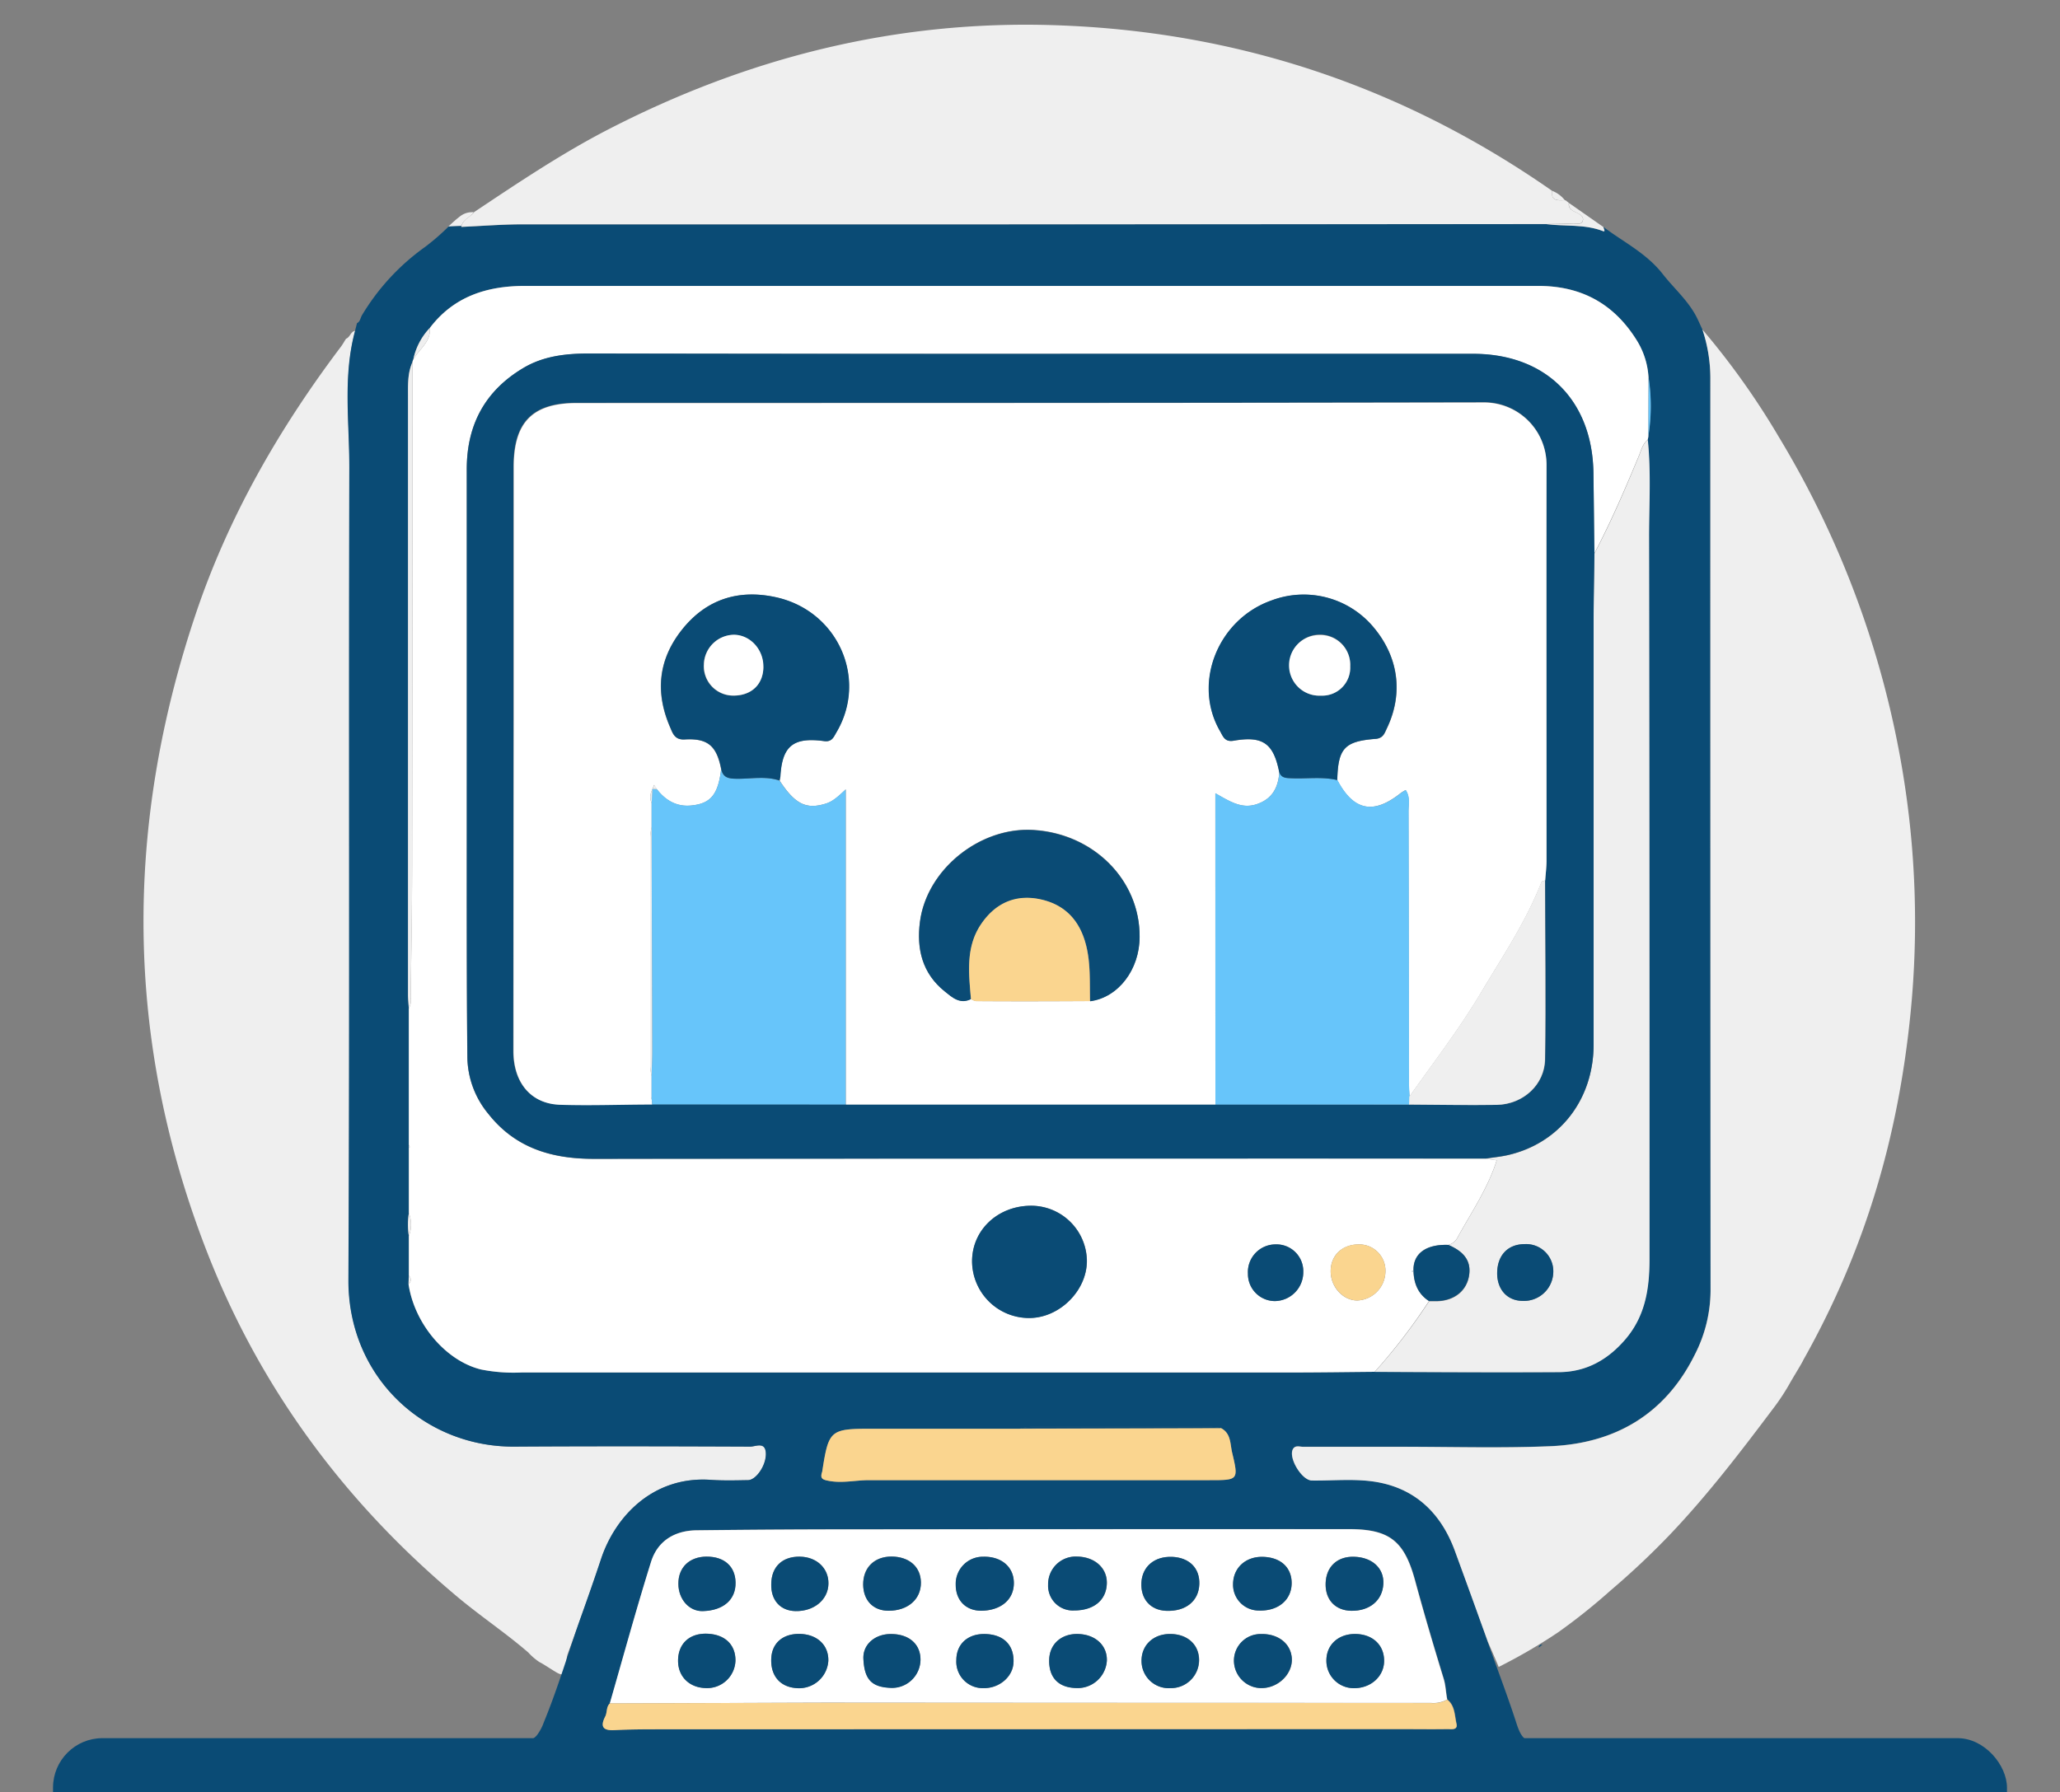 <svg id="圖層_1" data-name="圖層 1" xmlns="http://www.w3.org/2000/svg" xmlns:xlink="http://www.w3.org/1999/xlink" viewBox="0 0 500 435"><rect x="0" y="0" width="500" height="435" fill="#808080" stroke="none"/><defs><style>.cls-1{fill:none;}.cls-2{clip-path:url(#clip-path);}.cls-3{fill:#efefef;}.cls-4{fill:#0a4b75;}.cls-5{fill:#67c5fa;}.cls-6{fill:#fff;}.cls-7{fill:#fad58f;}</style><clipPath id="clip-path"><rect class="cls-1" width="500" height="435"/></clipPath></defs><g class="cls-2"><path class="cls-3" d="M84,82.22c1-.37,1.11-1.78,2.24-1.92-3,11-1.37,22.25-1.4,33.37-.18,65.68.11,131.36-.22,197-.11,23.64,18.46,40.62,40.23,40.49,19.09-.12,38.19-.08,57.28,0,1.28,0,3.55-1.23,3.79,1.37.27,2.94-2.29,6.74-4.31,6.77-3,.05-6,.14-9-.07-14.07-1-23.27,8.93-26.67,19.19-2.57,7.74-5.34,15.41-8.14,23.06-.77,2.1.35,6-2.32,4.71-.92-.45-3.65-2.32-4.52-2.71a14.3,14.3,0,0,1-2.73-2.34c-1.87-1.62-3.81-3.15-5.77-4.66-3.92-3-7.94-5.9-11.72-9.09-27.38-23-48-51-60.84-84.39-19.62-51-19.72-102.36-2.4-153.94,7.95-23.66,20.24-45,35.22-64.86C83.18,83.61,83.54,82.9,84,82.22Z"/><rect class="cls-4" x="12.87" y="421.93" width="474.26" height="29.24" rx="12"/><path class="cls-3" d="M115,51.52a4.78,4.78,0,0,0-3.42,1.06c-1,.76-1.86,1.58-2.76,2.41l3.15-.12C112.48,53.19,114.18,52.71,115,51.52Z"/><path class="cls-4" d="M475.78,424.84c-.29.1-.59.21-.89.3-5.12,1.52-10.48,1.08-15.73.86-13.68-.56-27.34.63-41,.37-6.33-.12-12.42-.67-18.74-.09-5.1.46-10.17.79-15.22-.34-3.28-.74-6.3-3.21-9.65-3.05a7.13,7.13,0,0,1-4-.5c-1.29-.76-1.87-2.29-2.36-3.7-2.41-7.53-5.32-14.89-7.86-22.35-2.27-6.65-4.78-13.22-7.19-19.82-3.38-9.26-9.73-15.38-19.58-16.88-4.95-.75-10.1-.21-15.16-.28-2.4,0-5.7-5.41-4.63-7.56.55-1.08,1.64-.62,2.47-.62,8.05,0,16.1,0,24.15,0,12,0,23.94.36,35.88-.14,15.76-.66,27.9-7.79,35.05-22.18a34.34,34.34,0,0,0,3.85-15.46q-.06-110.92-.05-221.85A37.35,37.35,0,0,0,413.21,80c-.64-1.35-1.2-2.74-1.95-4-2.08-3.53-5.19-6.29-7.64-9.42-4-5.14-9.54-7.79-14.43-11.48,0,.35.59,1.22-.07,1-4.5-1.73-9.25-1.08-13.86-1.69l-138,.06q-55.21,0-110.43,0c-4.9,0-9.8.4-14.87.62a2.09,2.09,0,0,1,.08-.23l-3.15.12a54.69,54.69,0,0,1-5.77,5A55.13,55.13,0,0,0,87.87,76.5c-.39.64-.45,1.61-1.22,1.94l-.47,1.86h0c-3,11-1.37,22.25-1.4,33.37-.18,65.68.11,131.36-.22,197-.11,23.64,18.46,40.62,40.23,40.49,19.09-.12,38.19-.08,57.28,0,1.28,0,3.55-1.23,3.79,1.37.27,2.94-2.29,6.74-4.31,6.77-3,.05-6,.14-9-.07-14.07-1-23.27,8.93-26.67,19.19-1.52,4.57-3.11,9.12-4.73,13.66-3.12,8.7-5.64,17.49-9.18,26.07a11.46,11.46,0,0,1-1.66,3.08c-1.33,1.57-3.29,1.63-5.21,1.63q-36.75,0-73.49,0a18.21,18.21,0,0,0-6.45.84c-2.2.82-4.11,2.62-3.68,5.14a4.14,4.14,0,0,0,4.81,3.78c4.47-.3,9,.11,13.45-.14,3.44-.19,5.06.64,4.81,4.51-.17,2.66.68,5.16,4.39,5.25,32,.74,64-.62,96,1,29.25,1.5,58.65.65,88,.23s58.45.81,87.72-1c24.52-1.5,49.21-.31,73.82-.31q22.08,0,44.16,0c4.74,0,6.73-2.77,5.27-7.27-.6-1.84.28-2.33,1.8-2.36,2.3,0,4.61-.18,6.9,0,3,.24,4.43-1.44,4.49-4A4.92,4.92,0,0,0,475.78,424.84ZM126.66,333.15a40.5,40.5,0,0,1-9.94-.73c-8.63-2.14-16.15-11.18-17.56-20.72,0-.68,0-1.37.08-2.05,0-3.21,0-6.42,0-9.62a17.58,17.58,0,0,1,0-5.56V278.65c0-.25,0-.51,0-.76V244.81c-.07-1.14-.2-2.28-.2-3.43q0-72.34,0-144.7c0-3-.2-6,1.07-8.79a1.47,1.47,0,0,1,.2-.6,15.73,15.73,0,0,1,4-7.67c5.8-7.65,13.86-10.21,23-10.21q35.55,0,71.1,0,87.51,0,175,0c10.6,0,18.52,4.49,24,13.44a19.06,19.06,0,0,1,2.71,8.81,46,46,0,0,1-.06,14.25c0,.28-.11.57-.16.86.81,7.9.3,15.83.31,23.75q.12,87.57.1,175.16c0,7.07-1,13.68-5.77,19.32-4.25,5-9.5,8-16.09,8.06-14.94.09-29.88,0-44.82-.06-6.78.06-13.56.16-20.34.16Q220,333.17,126.66,333.15Zm167,26.15-82.74,0c-3.24,0-6.45.8-9.75.17-1.47-.28-2.13-.53-1.64-2.07a1.87,1.87,0,0,0,.08-.34c1.53-9.86,1.92-10.22,11.73-10.24,12.05,0,24.11,0,36.16,0a15.47,15.47,0,0,1,2.68-.45q21.9,0,43.8,0a16.11,16.11,0,0,1,2.37.34c2.47,1.24,2.23,3.84,2.72,5.92C300.66,359.31,300.56,359.3,293.64,359.3Zm57.68,60.43c-3.91.06-7.82,0-11.73,0l-179,.05c-3.79,0-7.59,0-11.37.2-2.89.17-3.59-.83-2.32-3.32.52-1,.21-2.32,1.14-3.19,3.3-11.45,6.44-22.94,10-34.32,1.6-5.16,5.76-7.64,11.09-7.7q21-.24,42.07-.23,58.11-.06,116.23-.05c9.9,0,13.46,2.88,16.08,12.54,2.17,8,4.51,15.9,6.93,23.8.51,1.68.52,3.37.86,5,1.89,1.51,1.77,3.86,2.24,5.87C353.88,420.07,352.22,419.72,351.32,419.73Z"/><path class="cls-3" d="M434.52,335.61a52.41,52.41,0,0,1-4.23,6.43c-7.91,10.52-15.93,21-25,30.51A190.44,190.44,0,0,1,391,386a145.1,145.1,0,0,1-12.83,10.25,132.27,132.27,0,0,1-14.43,8.4c.09,0-2.48-5.77-2.63-6.2-.88-2.42-1.77-4.84-2.64-7.27q-2.64-7.32-5.31-14.63c-3.38-9.26-9.73-15.38-19.58-16.88-4.95-.75-10.1-.21-15.16-.28-2.4,0-5.7-5.41-4.63-7.56.55-1.08,1.64-.62,2.47-.62,8.05,0,16.1,0,24.15,0,12,0,23.94.36,35.88-.14,15.76-.66,27.9-7.79,35.05-22.18a34.34,34.34,0,0,0,3.85-15.46q-.06-110.92-.05-221.85A37.35,37.35,0,0,0,413.21,80a186,186,0,0,1,18.54,26.06,229.28,229.28,0,0,1,30,80.9,222.9,222.9,0,0,1,2,58.72c-3,30.42-11.11,57.91-26.06,84.47C437.44,330.78,435.71,333.55,434.52,335.61Z"/><path class="cls-3" d="M375.26,54.39l-138,.06q-55.21,0-110.43,0c-4.9,0-9.8.4-14.87.62.39-1.89,2.22-2.34,3.11-3.58,10.49-7,21-14.07,32.23-19.9C181.3,14,217.39,4.88,255.8,6.11q66.34,2.11,120.92,40.21c-.31,2.57,1.46,2.33,3.09,2.28a.79.79,0,0,1,.46.24l.52.41,0,0c-.21,1.48.83,1.86,1.91,2.38.73.36,1.8.92,1.43,2-.32.92-1.37.58-2.12.6C379.79,54.34,377.52,54.35,375.26,54.39Z"/><path class="cls-3" d="M375.26,54.39c2.26,0,4.53,0,6.79-.13.75,0,1.8.32,2.12-.6.37-1.08-.7-1.64-1.43-2-1.08-.52-2.12-.9-1.91-2.38l8.36,5.84c0,.35.59,1.22-.07,1C384.62,54.35,379.86,55,375.26,54.39Z"/><path class="cls-3" d="M379.81,48.6c-1.63,0-3.4.29-3.09-2.28A7.08,7.08,0,0,1,379.81,48.6Z"/><path class="cls-5" d="M380.79,49.25l-.52-.41Z"/><path class="cls-6" d="M400.09,105.89c0,.28-.11.57-.16.86-1.25,1-1.58,2.49-2.13,3.84-3.33,8-6.76,16-10.83,23.74-.07-6.54-.12-13.09-.23-19.64-.31-17.58-11.62-28.77-29.19-28.78q-43.83,0-87.65,0-63.51,0-127-.07c-5.62,0-11.05.62-15.91,3.52-9.26,5.52-13.72,13.77-13.71,24.58q.07,52.11,0,104.22c0,12.89,0,25.77.15,38.65a22,22,0,0,0,5.12,13.63c6.56,8.29,15.38,10.9,25.61,10.88q108.2-.15,216.38-.06l2.74.4c-2.17,6.81-6.12,12.57-9.47,18.64a3.46,3.46,0,0,1-2.29,1.89c-5.27-.19-8.48,2-8.45,6.06,0,3.06,1,5.81,3.76,7.58A142.2,142.2,0,0,1,333.66,333c-6.78.06-13.56.16-20.34.16q-93.33,0-186.66,0a40.5,40.5,0,0,1-9.94-.73c-8.63-2.14-16.15-11.18-17.56-20.72a1.33,1.33,0,0,0,.08-2.05c0-3.21,0-6.42,0-9.62a7.67,7.67,0,0,0,0-5.56V278.65c.08-.07.24-.17.23-.22a3.7,3.7,0,0,0-.24-.54V244.81a4.35,4.35,0,0,0,.46-2.67c.12-10.23.32-20.47.34-30.7q.09-61.77.09-123.55a1.47,1.47,0,0,1,.2-.6c1.37-2.53,4.32-4.26,4-7.67,5.8-7.65,13.86-10.21,23-10.21q35.55,0,71.1,0,87.51,0,175,0c10.6,0,18.52,4.49,24,13.44a19.06,19.06,0,0,1,2.71,8.8ZM235.94,306.26a13.84,13.84,0,0,0,14,13.66c7.33-.07,13.94-6.72,13.88-13.95a13.55,13.55,0,0,0-13.88-13.28C242,292.87,235.89,298.75,235.94,306.26Zm73.67-4.19a6.72,6.72,0,0,0-6.71,7.15,6.56,6.56,0,0,0,6.5,6.61,7,7,0,0,0,6.93-7.05A6.51,6.51,0,0,0,309.61,302.07Zm20.27,0c-4.09,0-6.89,2.61-6.9,6.51s3.08,7.16,6.53,7.1a7.13,7.13,0,0,0,6.76-6.95A6.38,6.38,0,0,0,329.88,302.07Z"/><path class="cls-6" d="M148,413.5c3.3-11.45,6.44-22.94,10-34.32,1.6-5.16,5.76-7.64,11.09-7.7q21-.24,42.07-.23,58.11-.06,116.23-.05c9.9,0,13.46,2.88,16.08,12.54,2.17,8,4.51,15.9,6.93,23.8.51,1.68.52,3.37.86,5a6.84,6.84,0,0,1-4,.83q-73.44,0-146.88-.06C183,413.36,165.49,413.45,148,413.5ZM306.5,377.92c-4.16-.1-7.18,2.67-7.19,6.6a6.25,6.25,0,0,0,6.22,6.43c4.67.18,7.93-2.54,8-6.65C313.52,380.48,310.83,378,306.5,377.92Zm-45.92,13c4.87,0,7.95-2.48,8.09-6.55.12-3.73-2.93-6.48-7.24-6.53a6.68,6.68,0,0,0-7,6.77A6,6,0,0,0,260.58,390.94Zm-82.07,12.13c0-4-2.75-6.46-7.21-6.49-4.09,0-6.7,2.52-6.72,6.55,0,3.87,2.73,6.57,6.76,6.65A6.88,6.88,0,0,0,178.51,403.07Zm-7.06-25.2c-4.13.05-6.81,2.63-6.81,6.57,0,3.75,2.6,6.7,5.87,6.64,5.07-.1,8.13-2.75,8-7C178.45,380.2,175.74,377.82,171.45,377.87ZM328.63,409.8c4.05,0,7.25-2.81,7.32-6.52.07-3.95-2.8-6.64-7.08-6.64-4.06,0-6.93,2.65-6.93,6.43A6.65,6.65,0,0,0,328.63,409.8Zm0-31.9c-4.08-.12-6.75,2.37-6.89,6.41s2.33,6.62,6.19,6.7c4.45.09,7.6-2.52,7.81-6.49C336,380.72,333.09,378,328.66,377.9ZM238.19,391c4.83-.06,7.94-2.74,7.89-6.8,0-3.87-3.07-6.43-7.45-6.31A6.59,6.59,0,0,0,232,384.7C232,388.53,234.47,391,238.19,391Zm46.27-13.06c-4.21-.17-7.24,2.39-7.43,6.27s2.18,6.66,6,6.82c4.74.2,7.92-2.35,8.06-6.46C291.24,380.66,288.66,378.08,284.46,377.92ZM215.66,391c4.71,0,7.89-2.8,7.86-6.83,0-3.82-2.79-6.28-7.08-6.32s-7,2.71-6.93,6.8C209.55,388.54,212,391,215.66,391Zm90.62,18.77c4.06-.06,7.44-3.36,7.27-7.1s-3.28-6.12-7.43-6a6.46,6.46,0,0,0-6.62,6.44A6.69,6.69,0,0,0,306.28,409.78Zm-22.22,0a6.82,6.82,0,0,0,7-6.94c-.08-3.76-3-6.26-7.18-6.2-4,.05-6.85,2.81-6.78,6.62A6.6,6.6,0,0,0,284.06,409.79Zm-89.87-31.91c-4.31-.07-6.95,2.44-7,6.66-.07,3.93,2.22,6.48,5.88,6.55,4.54.09,8-2.78,8-6.69C201.13,380.68,198.23,377.94,194.19,377.88Zm67.6,18.77c-4.09-.15-7,2.39-7.13,6.2-.14,4.34,2.21,6.82,6.55,6.92a7.1,7.1,0,0,0,7.44-6.58C268.84,399.53,266,396.8,261.79,396.65Zm-67.53,0c-4.23-.14-7,2.25-7.07,6.15-.11,4.24,2.38,6.91,6.53,7a7.1,7.1,0,0,0,7.33-6.63C201.15,399.41,198.42,396.77,194.26,396.63Zm29.16,6.3c0-3.76-2.69-6.22-7-6.3-3.9-.07-7,2.46-6.85,6,.24,5.05,2,6.91,6.74,7.07A6.91,6.91,0,0,0,223.42,402.93Zm22.6.45c.07-4.13-2.49-6.62-6.9-6.73-4.16-.11-6.94,2.4-7,6.31a6.43,6.43,0,0,0,6.59,6.83C242.64,409.85,246,406.92,246,403.38Z"/><path class="cls-3" d="M351.54,302.2a3.46,3.46,0,0,0,2.29-1.89c3.35-6.07,7.3-11.83,9.47-18.64l-2.74-.4c1.8-.28,3.63-.45,5.4-.85,12.55-2.84,20.83-13.45,20.84-26.87q0-51.53,0-103c0-5.39.13-10.78.2-16.18,4.07-7.7,7.5-15.7,10.83-23.74.55-1.35.88-2.86,2.13-3.84.81,7.9.3,15.83.31,23.75q.12,87.57.1,175.16c0,7.07-1,13.68-5.77,19.32-4.25,5-9.5,8-16.09,8.06-14.94.09-29.88,0-44.82-.06a142.2,142.2,0,0,0,13.19-17.14c.69,0,1.38,0,2.07,0,4.08-.16,7-2.48,7.62-6.1C357.14,306.29,355.56,303.9,351.54,302.2ZM363.39,309c0,4,2.42,6.72,6.12,6.79a7.13,7.13,0,0,0,7.5-6.88,6.6,6.6,0,0,0-6.91-6.9C366,302,363.44,304.69,363.39,309Z"/><path class="cls-7" d="M148,413.5c17.46-.05,34.92-.14,52.38-.15q73.44,0,146.88.06a6.84,6.84,0,0,0,4-.83c1.89,1.51,1.77,3.86,2.24,5.87.38,1.62-1.28,1.27-2.18,1.28-3.91.06-7.82,0-11.73,0l-179,.05c-3.79,0-7.59,0-11.37.2-2.89.17-3.59-.83-2.32-3.32C147.41,415.67,147.1,414.37,148,413.5Z"/><path class="cls-7" d="M296.33,346.65c2.47,1.24,2.23,3.84,2.72,5.92,1.61,6.74,1.51,6.73-5.41,6.73l-82.74,0c-3.24,0-6.45.8-9.75.17-1.47-.28-2.13-.53-1.64-2.07a1.87,1.87,0,0,0,.08-.34c1.53-9.86,1.92-10.22,11.73-10.24,12.05,0,24.11,0,36.16,0Z"/><path class="cls-3" d="M100.12,87.89q0,61.79-.09,123.55c0,10.23-.22,20.47-.34,30.7a4.35,4.35,0,0,1-.46,2.67c-.07-1.14-.2-2.28-.2-3.43q0-72.34,0-144.7C99.05,93.72,98.85,90.71,100.12,87.89Z"/><path class="cls-4" d="M296.33,346.65l-48.85.11a15.47,15.47,0,0,1,2.68-.45q21.9,0,43.8,0A16.11,16.11,0,0,1,296.33,346.65Z"/><path class="cls-3" d="M104.31,79.62c.33,3.41-2.62,5.14-4,7.67A15.73,15.73,0,0,1,104.31,79.62Z"/><path class="cls-5" d="M400.09,105.89l.06-14.26A46.08,46.08,0,0,1,400.09,105.89Z"/><path class="cls-3" d="M99.24,294.47a7.67,7.67,0,0,1,0,5.56A17.58,17.58,0,0,1,99.24,294.47Z"/><path class="cls-3" d="M99.24,309.65a1.33,1.33,0,0,1-.08,2.05C99.19,311,99.21,310.33,99.24,309.65Z"/><path class="cls-3" d="M99.23,277.89a3.7,3.7,0,0,1,.24.54c0,.05-.15.15-.23.22Z"/><path class="cls-4" d="M374.36,399.22l-.88.71A.74.74,0,0,1,374.36,399.22Z"/><path class="cls-4" d="M387,134.33c-.07,5.4-.2,10.79-.2,16.18q0,51.53,0,103c0,13.42-8.29,24-20.84,26.87-1.77.4-3.6.57-5.4.85q-108.18,0-216.38.06c-10.23,0-19.05-2.59-25.61-10.88a22,22,0,0,1-5.12-13.63c-.13-12.88-.14-25.76-.15-38.65q0-52.11,0-104.22c0-10.81,4.45-19.06,13.71-24.58,4.86-2.9,10.29-3.53,15.91-3.52q63.49.12,127,.07,43.83,0,87.65,0c17.57,0,28.88,11.2,29.19,28.78C386.85,121.24,386.9,127.79,387,134.33ZM342,268.13c7.12,0,14.23.18,21.34.07,6.39-.1,11.64-4.89,11.71-11.13.17-14.45,0-28.9,0-43.35.11-1.6.32-3.2.32-4.8,0-32,0-63.94,0-95.91A15.14,15.14,0,0,0,360,97.63c-73.36.19-146.73.11-220.09.14-10.78,0-15.3,4.7-15.29,15.55q0,30.18,0,60.37,0,40.71-.06,81.41c0,7.69,4.22,12.81,11.25,13,7.46.25,14.94,0,22.41-.06l47,0,89.71,0Z"/><path class="cls-4" d="M235.94,306.26c-.05-7.51,6-13.39,14-13.57A13.55,13.55,0,0,1,263.8,306c.06,7.23-6.55,13.88-13.88,13.95A13.84,13.84,0,0,1,235.94,306.26Z"/><path class="cls-4" d="M351.54,302.2c4,1.7,5.6,4.09,5,7.51-.65,3.62-3.54,5.94-7.62,6.1-.69,0-1.38,0-2.07,0-2.77-1.77-3.74-4.52-3.76-7.58C343.06,304.23,346.27,302,351.54,302.2Zm-8.74,6.27-.12.19.39,0a.44.44,0,0,0-.08-.21S342.87,308.47,342.8,308.47Z"/><path class="cls-4" d="M309.61,302.07a6.51,6.51,0,0,1,6.72,6.71,7,7,0,0,1-6.93,7.05,6.56,6.56,0,0,1-6.5-6.61A6.72,6.72,0,0,1,309.61,302.07Z"/><path class="cls-7" d="M329.88,302.07a6.38,6.38,0,0,1,6.39,6.66,7.13,7.13,0,0,1-6.76,6.95c-3.45.06-6.54-3.3-6.53-7.1S325.79,302,329.88,302.07Z"/><path class="cls-4" d="M306.5,377.92c4.33.11,7,2.56,7,6.38,0,4.11-3.29,6.83-8,6.65a6.25,6.25,0,0,1-6.22-6.43C299.32,380.59,302.34,377.82,306.5,377.92Z"/><path class="cls-4" d="M260.58,390.94a6,6,0,0,1-6.19-6.31,6.68,6.68,0,0,1,7-6.77c4.31.05,7.36,2.8,7.24,6.53C268.53,388.46,265.45,391,260.58,390.94Z"/><path class="cls-4" d="M178.51,403.07a6.88,6.88,0,0,1-7.17,6.71c-4-.08-6.78-2.78-6.76-6.65,0-4,2.63-6.57,6.72-6.55C175.76,396.61,178.53,399.1,178.51,403.07Z"/><path class="cls-4" d="M171.45,377.87c4.29-.05,7,2.33,7.09,6.23.1,4.23-3,6.88-8,7-3.27.06-5.88-2.89-5.87-6.64C164.64,380.5,167.32,377.92,171.45,377.87Z"/><path class="cls-4" d="M328.63,409.8a6.65,6.65,0,0,1-6.69-6.73c0-3.78,2.87-6.43,6.93-6.43,4.28,0,7.15,2.69,7.08,6.64C335.88,407,332.68,409.83,328.63,409.8Z"/><path class="cls-4" d="M328.66,377.9c4.43.13,7.32,2.82,7.11,6.62-.21,4-3.36,6.58-7.81,6.49-3.86-.08-6.32-2.74-6.19-6.7S324.58,377.78,328.66,377.9Z"/><path class="cls-4" d="M238.19,391c-3.72,0-6.2-2.45-6.23-6.28a6.59,6.59,0,0,1,6.67-6.83c4.38-.12,7.41,2.44,7.45,6.31C246.13,388.24,243,390.92,238.19,391Z"/><path class="cls-4" d="M284.46,377.92c4.2.16,6.78,2.74,6.64,6.63-.14,4.11-3.32,6.66-8.06,6.46-3.83-.16-6.2-2.84-6-6.82S280.25,377.75,284.46,377.92Z"/><path class="cls-4" d="M215.66,391c-3.7,0-6.11-2.47-6.15-6.35,0-4.09,2.75-6.83,6.93-6.8s7.05,2.5,7.08,6.32C223.55,388.21,220.37,391,215.66,391Z"/><path class="cls-4" d="M306.28,409.78a6.69,6.69,0,0,1-6.78-6.69,6.46,6.46,0,0,1,6.62-6.44c4.15-.09,7.27,2.44,7.43,6S310.34,409.72,306.28,409.78Z"/><path class="cls-4" d="M284.06,409.79a6.6,6.6,0,0,1-7-6.52c-.07-3.81,2.74-6.57,6.78-6.62,4.21-.06,7.1,2.44,7.18,6.2A6.82,6.82,0,0,1,284.06,409.79Z"/><path class="cls-4" d="M194.19,377.88c4,.06,6.94,2.8,6.89,6.52-.05,3.91-3.49,6.78-8,6.69-3.66-.07-6-2.62-5.88-6.55C187.24,380.32,189.88,377.81,194.19,377.88Z"/><path class="cls-4" d="M261.79,396.65c4.18.15,7,2.88,6.86,6.54a7.1,7.1,0,0,1-7.44,6.58c-4.34-.1-6.69-2.58-6.55-6.92C254.78,399,257.7,396.5,261.79,396.65Z"/><path class="cls-4" d="M194.26,396.63c4.16.14,6.89,2.78,6.79,6.55a7.1,7.1,0,0,1-7.33,6.63c-4.15-.12-6.64-2.79-6.53-7C187.28,398.88,190,396.49,194.26,396.63Z"/><path class="cls-4" d="M223.42,402.93a6.91,6.91,0,0,1-7.12,6.81c-4.73-.16-6.5-2-6.74-7.07-.17-3.58,2.95-6.11,6.85-6C220.73,396.71,223.46,399.17,223.42,402.93Z"/><path class="cls-4" d="M246,403.38c-.05,3.54-3.38,6.47-7.29,6.41a6.43,6.43,0,0,1-6.59-6.83c0-3.91,2.82-6.42,7-6.31C243.53,396.76,246.09,399.25,246,403.38Z"/><path class="cls-4" d="M363.39,309c.05-4.33,2.62-7,6.71-7a6.6,6.6,0,0,1,6.91,6.9,7.13,7.13,0,0,1-7.5,6.88C365.81,315.74,363.35,313,363.39,309Z"/><path class="cls-6" d="M295,268.14l-89.71,0V191.62c-1.88,1.75-3.11,2.91-4.82,3.44-4.75,1.49-7.47.17-11.24-5.58,0-.34.13-.68.15-1,.42-7.36,3.11-9.62,10.6-8.57,1.95.27,2.37-1,3-2.12,7.69-13,.37-29.53-14.74-32.81-9-2-16.87.48-22.76,7.91-5.76,7.27-6.5,15.22-2.87,23.62.63,1.45,1.09,3.15,3.56,3,5.64-.33,7.77,1.58,8.86,7.28-.75,6.1-2.52,8.3-7.31,8.75-3.51.34-6.21-1.26-8.32-4l-.65-1-.42,1.06,0,.1a3.53,3.53,0,0,0-.17,3.25l0,5.81a15.85,15.85,0,0,0-.34,2.35q0,27.88,0,55.77a15.85,15.85,0,0,0,.34,2.35c0,1.73,0,3.45,0,5.17l-.09.16.09.15.14,1.41c-7.47,0-14.95.31-22.41.06-7-.24-11.25-5.36-11.25-13q0-40.71.06-81.41,0-30.18,0-60.37c0-10.85,4.51-15.54,15.29-15.55,73.36,0,146.73,0,220.09-.14A15.14,15.14,0,0,1,375.37,113c-.05,32,0,63.94,0,95.91,0,1.6-.21,3.2-.32,4.8-.31.13-.81.19-.9.42-3.72,9.58-9.45,18.06-14.67,26.83S348,257.85,342.1,266.21c-.06-1.14-.16-2.29-.17-3.44q0-32.91-.08-65.83c0-1.67.46-3.44-.69-5.16a11.84,11.84,0,0,0-1.14.69c-6.35,5.07-11.31,4.72-15.44-3.1.19-7.7,1.72-9.43,9.33-10,1.87-.15,2.19-1.44,2.76-2.62,4.15-8.72,2.71-17.89-3.92-25.23a22.09,22.09,0,0,0-24-5.79c-13.15,4.58-19.34,20.15-12.58,31.79.69,1.19,1.1,2.67,3.26,2.3,7.1-1.23,9.69.63,11.08,7.59-.25,3.73-1.68,6.55-5.53,7.82-3.68,1.21-6.55-.74-10-2.66ZM264.6,243c6.83-.89,12-7.62,12-15.67.05-13.72-11.13-25-25.75-25.88-12.95-.82-25.85,9.51-27.55,22.17-.9,6.64.5,12.63,6,17,1.77,1.42,3.67,3.21,6.36,1.86a3.71,3.71,0,0,0,1.22.53C246.12,243.08,255.36,243.05,264.6,243Z"/><path class="cls-5" d="M158.29,268.09c0-.47-.09-.94-.14-1.41,0,0,0-.31,0-.31,0-1.72,0-3.44,0-5.16.06-2.17.16-4.35.16-6.52q-.06-27-.15-54c0-1.94,0-3.88,0-5.81.06-1.08.12-2.16.17-3.25l0-.1,1.07,0c2.11,2.72,4.81,4.32,8.32,4,4.79-.45,6.56-2.65,7.31-8.75.38,1.65,1.31,2.17,3.08,2.25,3.69.17,7.44-.78,11.08.46,3.77,5.75,6.49,7.07,11.24,5.58,1.71-.53,2.94-1.69,4.82-3.44v76.49Z"/><path class="cls-5" d="M295,268.14V192.55c3.43,1.92,6.3,3.87,10,2.66,3.85-1.27,5.28-4.09,5.53-7.82.47,1.5,1.67,1.47,3,1.53,3.7.17,7.44-.44,11.11.45,4.13,7.82,9.09,8.17,15.44,3.1a11.84,11.84,0,0,1,1.14-.69c1.15,1.72.68,3.49.69,5.16q.07,32.91.08,65.83c0,1.15.11,2.3.17,3.44l-.06,1.92Z"/><path class="cls-3" d="M342,268.13l.06-1.92c5.87-8.36,12.14-16.45,17.37-25.24s10.95-17.25,14.67-26.83c.09-.23.59-.29.9-.42,0,14.45.22,28.9,0,43.35-.07,6.24-5.32,11-11.71,11.13C356.27,268.31,349.16,268.17,342,268.13Z"/><path class="cls-6" d="M342.8,308.47c.07,0,.16,0,.19,0a.44.44,0,0,1,.08.21l-.39,0Z"/><path class="cls-4" d="M189.24,189.48c-3.64-1.24-7.39-.29-11.08-.46-1.77-.08-2.7-.6-3.08-2.25-1.09-5.7-3.22-7.61-8.86-7.28-2.47.15-2.93-1.55-3.56-3-3.63-8.4-2.89-16.35,2.87-23.62,5.89-7.43,13.73-9.87,22.76-7.91,15.11,3.28,22.43,19.84,14.74,32.81-.67,1.12-1.09,2.39-3,2.12-7.49-1-10.18,1.21-10.6,8.57C189.37,188.8,189.29,189.14,189.24,189.48Zm-4-27.64c0-4.21-3.22-7.73-7.15-7.72a7.39,7.39,0,0,0-7.28,7.22,7.13,7.13,0,0,0,7.21,7.54C182.4,168.89,185.24,166.12,185.29,161.84Z"/><path class="cls-4" d="M324.58,189.37c-3.67-.89-7.41-.28-11.11-.45-1.28-.06-2.48,0-3-1.53-1.39-7-4-8.82-11.08-7.59-2.16.37-2.57-1.11-3.26-2.3-6.76-11.64-.57-27.21,12.58-31.79a22.09,22.09,0,0,1,24,5.79c6.63,7.34,8.07,16.51,3.92,25.23-.57,1.18-.89,2.47-2.76,2.62C326.3,179.94,324.77,181.67,324.58,189.37Zm3.14-27.62a7.35,7.35,0,1,0-14.69-.37,7.17,7.17,0,0,0,7.58,7.48A6.79,6.79,0,0,0,327.72,161.75Z"/><path class="cls-4" d="M235.67,242.54c-2.69,1.35-4.59-.44-6.36-1.86-5.48-4.4-6.88-10.39-6-17,1.7-12.66,14.6-23,27.55-22.17,14.62.92,25.8,12.16,25.75,25.88,0,8-5.2,14.78-12,15.67-.12-4.59.17-9.23-1-13.72-1.51-5.78-5.11-9.71-11-11s-10.93.93-14.36,5.9C234.33,229.82,235.14,236.23,235.67,242.54Z"/><path class="cls-7" d="M235.67,242.54c-.53-6.31-1.34-12.72,2.53-18.33,3.43-5,8.31-7.22,14.36-5.9s9.52,5.22,11,11c1.18,4.49.89,9.13,1,13.72-9.24,0-18.48.05-27.71,0A3.71,3.71,0,0,1,235.67,242.54Z"/><path class="cls-3" d="M158.15,200.73q.07,27,.15,54c0,2.17-.1,4.35-.16,6.52a16.17,16.17,0,0,1-.34-2.36q0-27.89,0-55.77A15.85,15.85,0,0,1,158.15,200.73Z"/><path class="cls-3" d="M158.34,191.67c-.05,1.09-.11,2.17-.17,3.25A3.53,3.53,0,0,1,158.34,191.67Z"/><path class="cls-3" d="M159.45,191.54l-1.07,0,.42-1.06Z"/><path class="cls-3" d="M158.15,266.37s0,.32,0,.31l-.09-.15Z"/><path class="cls-6" d="M185.29,161.84c0,4.28-2.89,7-7.22,7a7.13,7.13,0,0,1-7.21-7.54,7.39,7.39,0,0,1,7.28-7.22C182.07,154.11,185.33,157.63,185.29,161.84Z"/><path class="cls-6" d="M327.72,161.75a6.79,6.79,0,0,1-7.11,7.11,7.36,7.36,0,1,1-.43-14.71A7.25,7.25,0,0,1,327.72,161.75Z"/></g></svg>